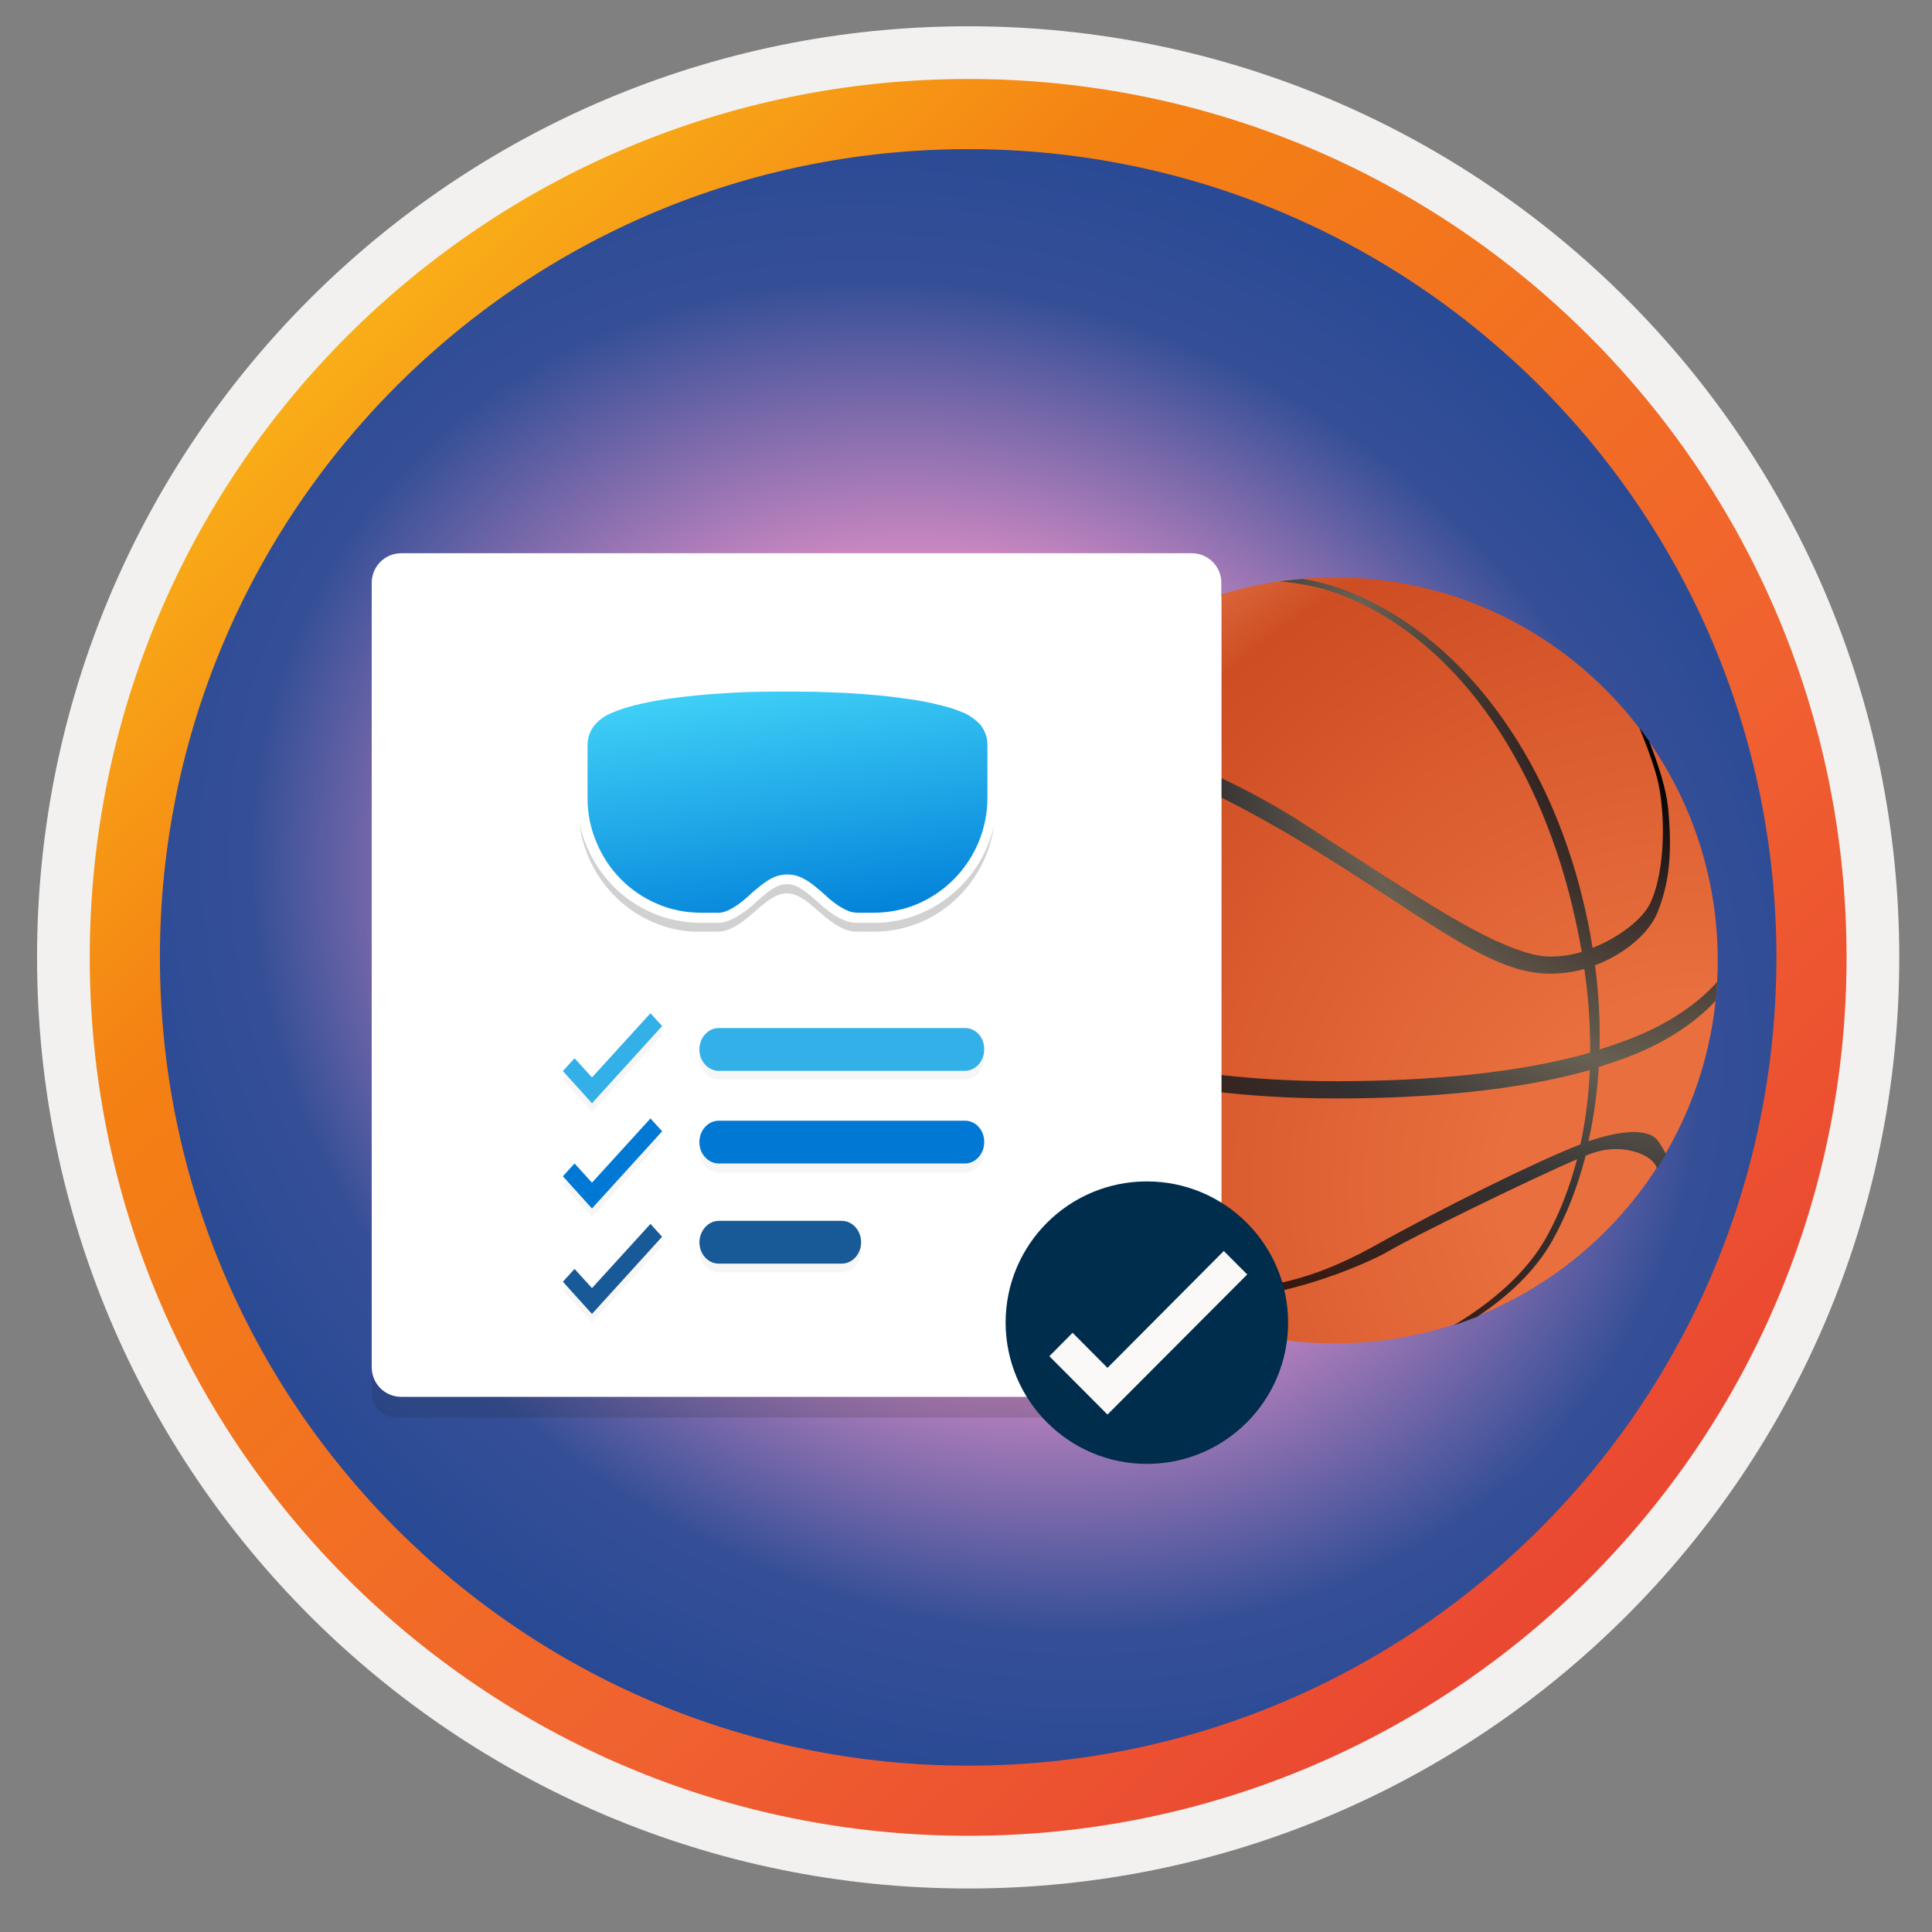 <svg width="103" height="103" viewBox="0 0 103 103" fill="none" xmlns="http://www.w3.org/2000/svg"><rect x="0" y="0" width="103" height="103" fill="#808080" stroke="none"/><path d="M51.615 97.851c-25.85 0-46.81-20.95-46.81-46.81 0-25.86 20.96-46.81 46.81-46.81s46.81 20.96 46.81 46.81-20.96 46.81-46.81 46.81z" fill="url(#paint0_radial_31102)"/><path fill-rule="evenodd" clip-rule="evenodd" d="M97.515 51.041c0 25.35-20.55 45.9-45.9 45.9-25.35 0-45.9-20.55-45.9-45.9 0-25.35 20.55-45.9 45.9-45.9s45.9 20.55 45.9 45.9zm-45.9-49.64c27.42 0 49.64 22.22 49.64 49.64 0 27.42-22.23 49.64-49.64 49.64-27.42 0-49.64-22.23-49.64-49.64 0-27.42 22.22-49.64 49.64-49.64z" fill="#F2F1F0"/><path fill-rule="evenodd" clip-rule="evenodd" d="M94.705 51.041c0 23.8-19.29 43.09-43.09 43.09-23.8 0-43.09-19.29-43.09-43.09 0-23.8 19.29-43.09 43.09-43.09 23.8 0 43.09 19.29 43.09 43.09zm-43.09-46.83c25.86 0 46.83 20.97 46.83 46.83s-20.97 46.83-46.83 46.83-46.83-20.97-46.83-46.83S25.745 4.211 51.615 4.211z" fill="url(#paint1_linear_31102)"/><path d="M71.156 71.621c11.28 0 20.42-9.14 20.42-20.42 0-11.28-9.14-20.42-20.42-20.42-11.28 0-20.42 9.14-20.42 20.42 0 11.28 9.14 20.42 20.42 20.42z" fill="url(#paint2_radial_31102)"/><path opacity=".5" d="M57.066 66.231c.45.34.94.69 1.46 1.02-.04-.04-.09-.07-.13-.11-.46-.29-.91-.6-1.33-.91z" fill="url(#paint3_linear_31102)"/><path d="M88.376 60.801c-.41-.54-1.58-.67-3.69.04.28-1.27.47-2.59.55-3.96 1.01-.31 1.97-.66 2.81-1.07 1.43-.7 2.57-1.54 3.42-2.46.04-.33.06-.67.08-1-.85.95-2.02 1.82-3.5 2.54-.84.4-1.78.75-2.77 1.06.04-1.46-.04-2.96-.24-4.49 1.66-.62 2.9-1.78 3.31-2.77.63-1.54.83-3.16.58-5.66-.1-.97-.52-2.28-1.01-3.52-.17-.24-.33-.47-.51-.7.48 1.18.92 2.39 1.06 3.22.38 2.2.17 4.78-.5 6.15-.39.79-1.61 1.79-3.06 2.35-.13-.83-.3-1.66-.5-2.49-1.88-7.84-6.54-14.24-12.74-16.59-.7-.26-1.44-.46-2.21-.59-.4.04-.81.08-1.21.13 1.09.11 2.14.31 3.09.66 6.19 2.32 10.6 8.82 12.48 16.63.2.83.37 1.65.51 2.47-.89.26-1.82.34-2.68.11-2.45-.65-5.49-2.62-12.02-6.87-5.12-3.33-10.73-5.03-12.68-5.36-.6-.11-1.22-.11-1.8-.09-.21.27-.42.55-.63.85.58-.08 1.23-.12 1.85-.04 1.71.21 6.32 1.54 12.6 5.28 6.28 3.74 9.89 6.9 13.02 7.24.88.1 1.72 0 2.48-.21.22 1.52.32 3.02.31 4.46-3.76 1.07-8.5 1.52-13.56 1.52-9.5 0-17.43-2.26-20.44-5.69.01.33.04.66.06.99 3.06 3.39 10.94 5.62 20.38 5.62 5.04 0 9.78-.45 13.54-1.51-.06 1.37-.22 2.69-.5 3.96-2.17.83-7.17 3.28-11.07 5.46-3.53 1.95-6.36 2.46-10.35 2.29-1.49-.06-3.03-.76-4.39-1.6.04.04.09.07.13.11 1.36.87 2.94 1.63 4.51 1.88 4.32.67 9.86-1.79 11.02-2.49 1-.61 7.32-3.72 9.97-4.86-.39 1.5-.93 2.9-1.65 4.19-1.02 1.82-2.83 3.41-4.92 4.66.42-.14.84-.29 1.24-.45 1.7-1.12 3.14-2.49 4.03-4.09.76-1.36 1.34-2.88 1.76-4.5.2-.08.39-.15.5-.18 1.45-.46 2.99.08 3.28.79.01.03.02.05.03.08.17-.26.33-.52.48-.78-.19-.32-.34-.57-.45-.72z" fill="url(#paint4_radial_31102)"/><path opacity=".15" d="M63.817 75.57c.72 0 1.3-.58 1.3-1.3V31.386H19.818v42.889c0 .72.58 1.3 1.3 1.3h42.7v-.006z" fill="#1F1D20"/><path d="M65.112 31.771v-.703c0-.87-.703-1.573-1.573-1.573H21.391c-.87 0-1.573.703-1.573 1.573v41.829c0 .87.703 1.573 1.573 1.573h42.158c.87 0 1.573-.703 1.573-1.573V31.849c0-.028-.011-.05-.011-.078z" fill="#fff"/><g opacity=".2" fill="#1F1D21"><path opacity=".2" d="M51.448 55.266H38.322c-.576 0-1.035.517-1.035 1.141 0 .635.47 1.141 1.035 1.141h13.114c.576 0 1.035-.517 1.035-1.141.012-.635-.447-1.141-1.023-1.141zM51.448 60.217H38.322c-.576 0-1.035.517-1.035 1.141 0 .635.47 1.141 1.035 1.141h13.114c.576 0 1.035-.517 1.035-1.141.012-.623-.447-1.141-1.023-1.141z"/><path opacity=".2" fill-rule="evenodd" clip-rule="evenodd" d="M38.322 65.557h6.551c.576 0 1.035.517 1.035 1.141 0 .635-.47 1.141-1.035 1.141h-6.551c-.576 0-1.035-.517-1.035-1.141.012-.623.47-1.141 1.035-1.141z"/><path opacity=".2" d="M35.3 55.16l-.623-.682-3.117 3.423-.929-1.023-.623.682 1.552 1.717 3.74-4.116zM35.3 60.77l-.623-.682-3.117 3.422-.929-1.023-.623.682 1.552 1.717 3.74-4.117zM35.3 66.392l-.623-.682-3.117 3.422-.929-1.023-.623.682 1.552 1.717 3.74-4.117z"/></g><path d="M51.448 54.807H38.322c-.576 0-1.035.517-1.035 1.141 0 .635.47 1.141 1.035 1.141h13.114c.576 0 1.035-.517 1.035-1.141.012-.635-.447-1.141-1.023-1.141z" fill="#32B0E7"/><path d="M51.448 59.747H38.322c-.576 0-1.035.517-1.035 1.141 0 .635.47 1.141 1.035 1.141h13.114c.576 0 1.035-.517 1.035-1.141.012-.623-.447-1.141-1.023-1.141z" fill="#0078D4"/><path fill-rule="evenodd" clip-rule="evenodd" d="M38.322 65.086h6.551c.576 0 1.035.517 1.035 1.141 0 .635-.47 1.141-1.035 1.141h-6.551c-.576 0-1.035-.517-1.035-1.141.012-.623.47-1.141 1.035-1.141z" fill="#185A97"/><path d="M35.3 54.701l-.623-.682-3.117 3.422-.929-1.023-.623.682 1.552 1.717 3.74-4.116z" fill="#32B0E7"/><path d="M35.3 60.311l-.623-.682-3.117 3.422-.929-1.023-.623.682 1.552 1.717 3.74-4.116z" fill="#0078D4"/><path d="M35.3 65.933l-.623-.682-3.117 3.422-.929-1.023-.623.682 1.552 1.717 3.74-4.117z" fill="#185A97"/><path d="M61.142 78.044c4.16 0 7.53-3.37 7.53-7.53s-3.37-7.53-7.53-7.53-7.53 3.37-7.53 7.53c.01 4.16 3.38 7.53 7.53 7.53z" fill="#002D4C"/><path d="M65.243 66.694l-6.2 6.23-1.86-1.87-1.24 1.25 3.1 3.11 7.45-7.47-1.25-1.25z" fill="#FAF9F8"/><path opacity=".2" d="M52.904 39.485c-.101-.247-.24-.48-.433-.665-.255-.247-.549-.456-.866-.603-.433-.193-.882-.348-1.346-.456-.51-.124-1.052-.24-1.632-.325-.58-.085-1.168-.155-1.771-.217-.611-.062-1.207-.108-1.787-.132-.58-.023-1.137-.046-1.679-.062-.541-.008-1.021-.008-1.431-.008-.433 0-.905 0-1.439.008-.526.008-1.083.031-1.671.062-.58.031-1.176.07-1.787.132-.611.062-1.199.132-1.771.217-.58.085-1.122.201-1.632.325-.456.108-.905.263-1.346.456-.325.147-.619.356-.866.603-.379.387-.596.905-.596 1.462v2.823c-.008.874.17 1.748.511 2.56.665 1.578 1.895 2.823 3.442 3.496.797.348 1.655.526 2.522.511h.874c.255.008.51-.046.735-.155.224-.101.449-.232.65-.379.209-.155.41-.325.596-.487.193-.178.379-.333.572-.487.186-.147.371-.271.58-.379.387-.209.851-.209 1.238 0 .201.108.394.232.58.379.193.155.379.325.572.487.193.178.387.333.596.487.201.147.425.271.65.379.232.108.487.155.743.155h.866c.866.008 1.717-.178 2.522-.511 1.547-.665 2.777-1.918 3.442-3.496.34-.804.51-1.679.51-2.56v-2.839c.008-.263-.046-.534-.147-.781z" fill="#1F1D21"/><path d="M52.904 38.906c-.101-.247-.24-.48-.433-.665-.255-.247-.549-.456-.866-.603-.433-.193-.882-.348-1.346-.456-.51-.124-1.052-.24-1.632-.325-.58-.085-1.168-.155-1.771-.217-.611-.062-1.207-.108-1.787-.132-.58-.023-1.137-.046-1.679-.062-.541-.008-1.021-.008-1.431-.008-.433 0-.905 0-1.439.008-.526.008-1.083.031-1.671.062-.565.023-1.168.062-1.771.124-.611.062-1.199.132-1.771.217-.58.085-1.122.201-1.632.325-.456.108-.905.263-1.346.456-.325.147-.619.356-.866.603-.379.387-.596.905-.596 1.462v2.823c-.008.874.17 1.748.51 2.56.665 1.578 1.895 2.823 3.442 3.496.797.348 1.655.526 2.522.51h.874c.255.008.51-.046.735-.155.224-.101.449-.232.65-.379.209-.155.41-.325.596-.487.193-.178.379-.333.572-.487.186-.147.371-.271.58-.379.387-.209.851-.209 1.238 0 .201.108.395.232.58.379.193.155.379.325.572.487.193.178.387.333.596.487.201.147.425.271.65.379.232.108.487.155.743.155h.866c.866.008 1.717-.178 2.522-.51 1.547-.665 2.777-1.918 3.442-3.496.34-.804.511-1.679.511-2.56V39.679c-.008-.255-.062-.526-.163-.773z" fill="url(#paint5_linear_31102)"/><path d="M38.254 49.2h-.913c-.866-.008-1.756-.178-2.56-.526-1.578-.681-2.823-1.949-3.504-3.558-.356-.843-.526-1.717-.518-2.599v-2.823c0-.58.224-1.129.626-1.539.263-.263.572-.48.905-.626.433-.193.874-.34 1.361-.464.588-.147 1.129-.255 1.64-.325.549-.077 1.129-.155 1.779-.217.634-.062 1.261-.101 1.795-.132l.116-.008c.534-.023 1.06-.046 1.555-.054.526-.008 1.006-.008 1.439-.008.348 0 .735.008 1.168.008h.263c.541.008 1.098.031 1.679.062.58.023 1.183.077 1.794.132.65.062 1.23.139 1.779.217.51.077 1.052.178 1.632.325.449.108.913.263 1.361.456.34.17.65.387.89.627.193.193.348.433.456.704.108.271.162.549.162.835v2.831c.008.882-.178 1.779-.518 2.599-.673 1.609-1.926 2.87-3.504 3.558-.804.356-1.717.526-2.56.526h-.866c-.271 0-.549-.062-.797-.178-.247-.116-.464-.24-.665-.395-.24-.178-.433-.333-.611-.503-.178-.17-.364-.325-.557-.48-.178-.147-.363-.263-.557-.371-.363-.186-.781-.186-1.137 0-.178.093-.363.209-.549.364-.17.139-.363.294-.557.48-.162.147-.371.333-.619.503-.217.155-.441.286-.665.395-.24.132-.487.186-.743.186zm-.031-.534c.193.008.371-.039.557-.116.201-.085.395-.209.58-.333.17-.124.34-.263.557-.456.201-.201.41-.363.588-.51.224-.178.433-.325.65-.433.51-.263 1.122-.263 1.64 0 .224.116.449.263.65.433.201.155.395.325.588.503.162.155.333.294.557.456.178.124.364.232.58.333.17.077.363.116.565.116h.866c.789 0 1.609-.162 2.344-.48 1.454-.634 2.599-1.794 3.218-3.264.317-.75.479-1.578.479-2.382v-2.831c0-.217-.039-.433-.124-.634-.085-.209-.201-.387-.333-.518-.209-.201-.464-.387-.735-.518-.41-.178-.843-.325-1.268-.425-.572-.147-1.083-.24-1.578-.317-.549-.077-1.122-.155-1.756-.217-.596-.054-1.191-.101-1.764-.132-.58-.023-1.129-.046-1.663-.062h-.263c-.433-.008-.82-.008-1.168-.008h-.008c-.433 0-.897 0-1.423.008-.495.008-1.013.023-1.547.054l-.116.008c-.51.031-1.129.07-1.748.132-.642.062-1.207.132-1.756.217-.503.077-1.021.178-1.586.317-.456.116-.874.263-1.276.433-.271.116-.518.294-.735.51-.294.302-.472.727-.472 1.16v2.823c-.008.812.155 1.617.479 2.382.619 1.485 1.764 2.638 3.218 3.264.735.325 1.547.48 2.344.48h.859v.008z" fill="#fff"/><defs><radialGradient id="paint0_radial_31102" cx="0" cy="0" r="1" gradientUnits="userSpaceOnUse" gradientTransform="rotate(37.52 -49.105 102.08) scale(105.907 89.174)"><stop offset=".052" stop-color="#694A6E"/><stop offset=".229" stop-color="#C987C1"/><stop offset=".381" stop-color="#354F97"/><stop offset=".593" stop-color="#1A4392"/></radialGradient><radialGradient id="paint2_radial_31102" cx="0" cy="0" r="1" gradientUnits="userSpaceOnUse" gradientTransform="translate(90.033 63.097) scale(86.119)"><stop offset=".117" stop-color="#E96F3E"/><stop offset=".422" stop-color="#CE4D23"/><stop offset=".535" stop-color="#EE8C5D"/><stop offset="1"/></radialGradient><radialGradient id="paint4_radial_31102" cx="0" cy="0" r="1" gradientUnits="userSpaceOnUse" gradientTransform="translate(90.905 38.019) scale(39.824)"><stop offset=".098"/><stop offset=".247" stop-color="#352724"/><stop offset=".487" stop-color="#686052"/><stop offset=".672" stop-color="#343233"/><stop offset="1" stop-color="#381408"/></radialGradient><linearGradient id="paint1_linear_31102" x1="-8.541" y1="6.599" x2="82.478" y2="101.794" gradientUnits="userSpaceOnUse"><stop stop-color="#FFE81E"/><stop offset=".359" stop-color="#F48113"/><stop offset=".701" stop-color="#F06130"/><stop offset=".993" stop-color="#E73E31"/></linearGradient><linearGradient id="paint3_linear_31102" x1="50.508" y1="31.765" x2="60.989" y2="82.045" gradientUnits="userSpaceOnUse"><stop stop-color="#381408"/><stop offset=".247" stop-color="#352724"/><stop offset=".487" stop-color="#686052"/><stop offset=".667" stop-color="#343233"/><stop offset=".89" stop-color="#381408"/></linearGradient><linearGradient id="paint5_linear_31102" x1="40.58" y1="32.615" x2="46.142" y2="67.633" gradientUnits="userSpaceOnUse"><stop stop-color="#50E6FF"/><stop offset=".495" stop-color="#007ED8"/><stop offset="1" stop-color="#002D4C"/></linearGradient></defs></svg>